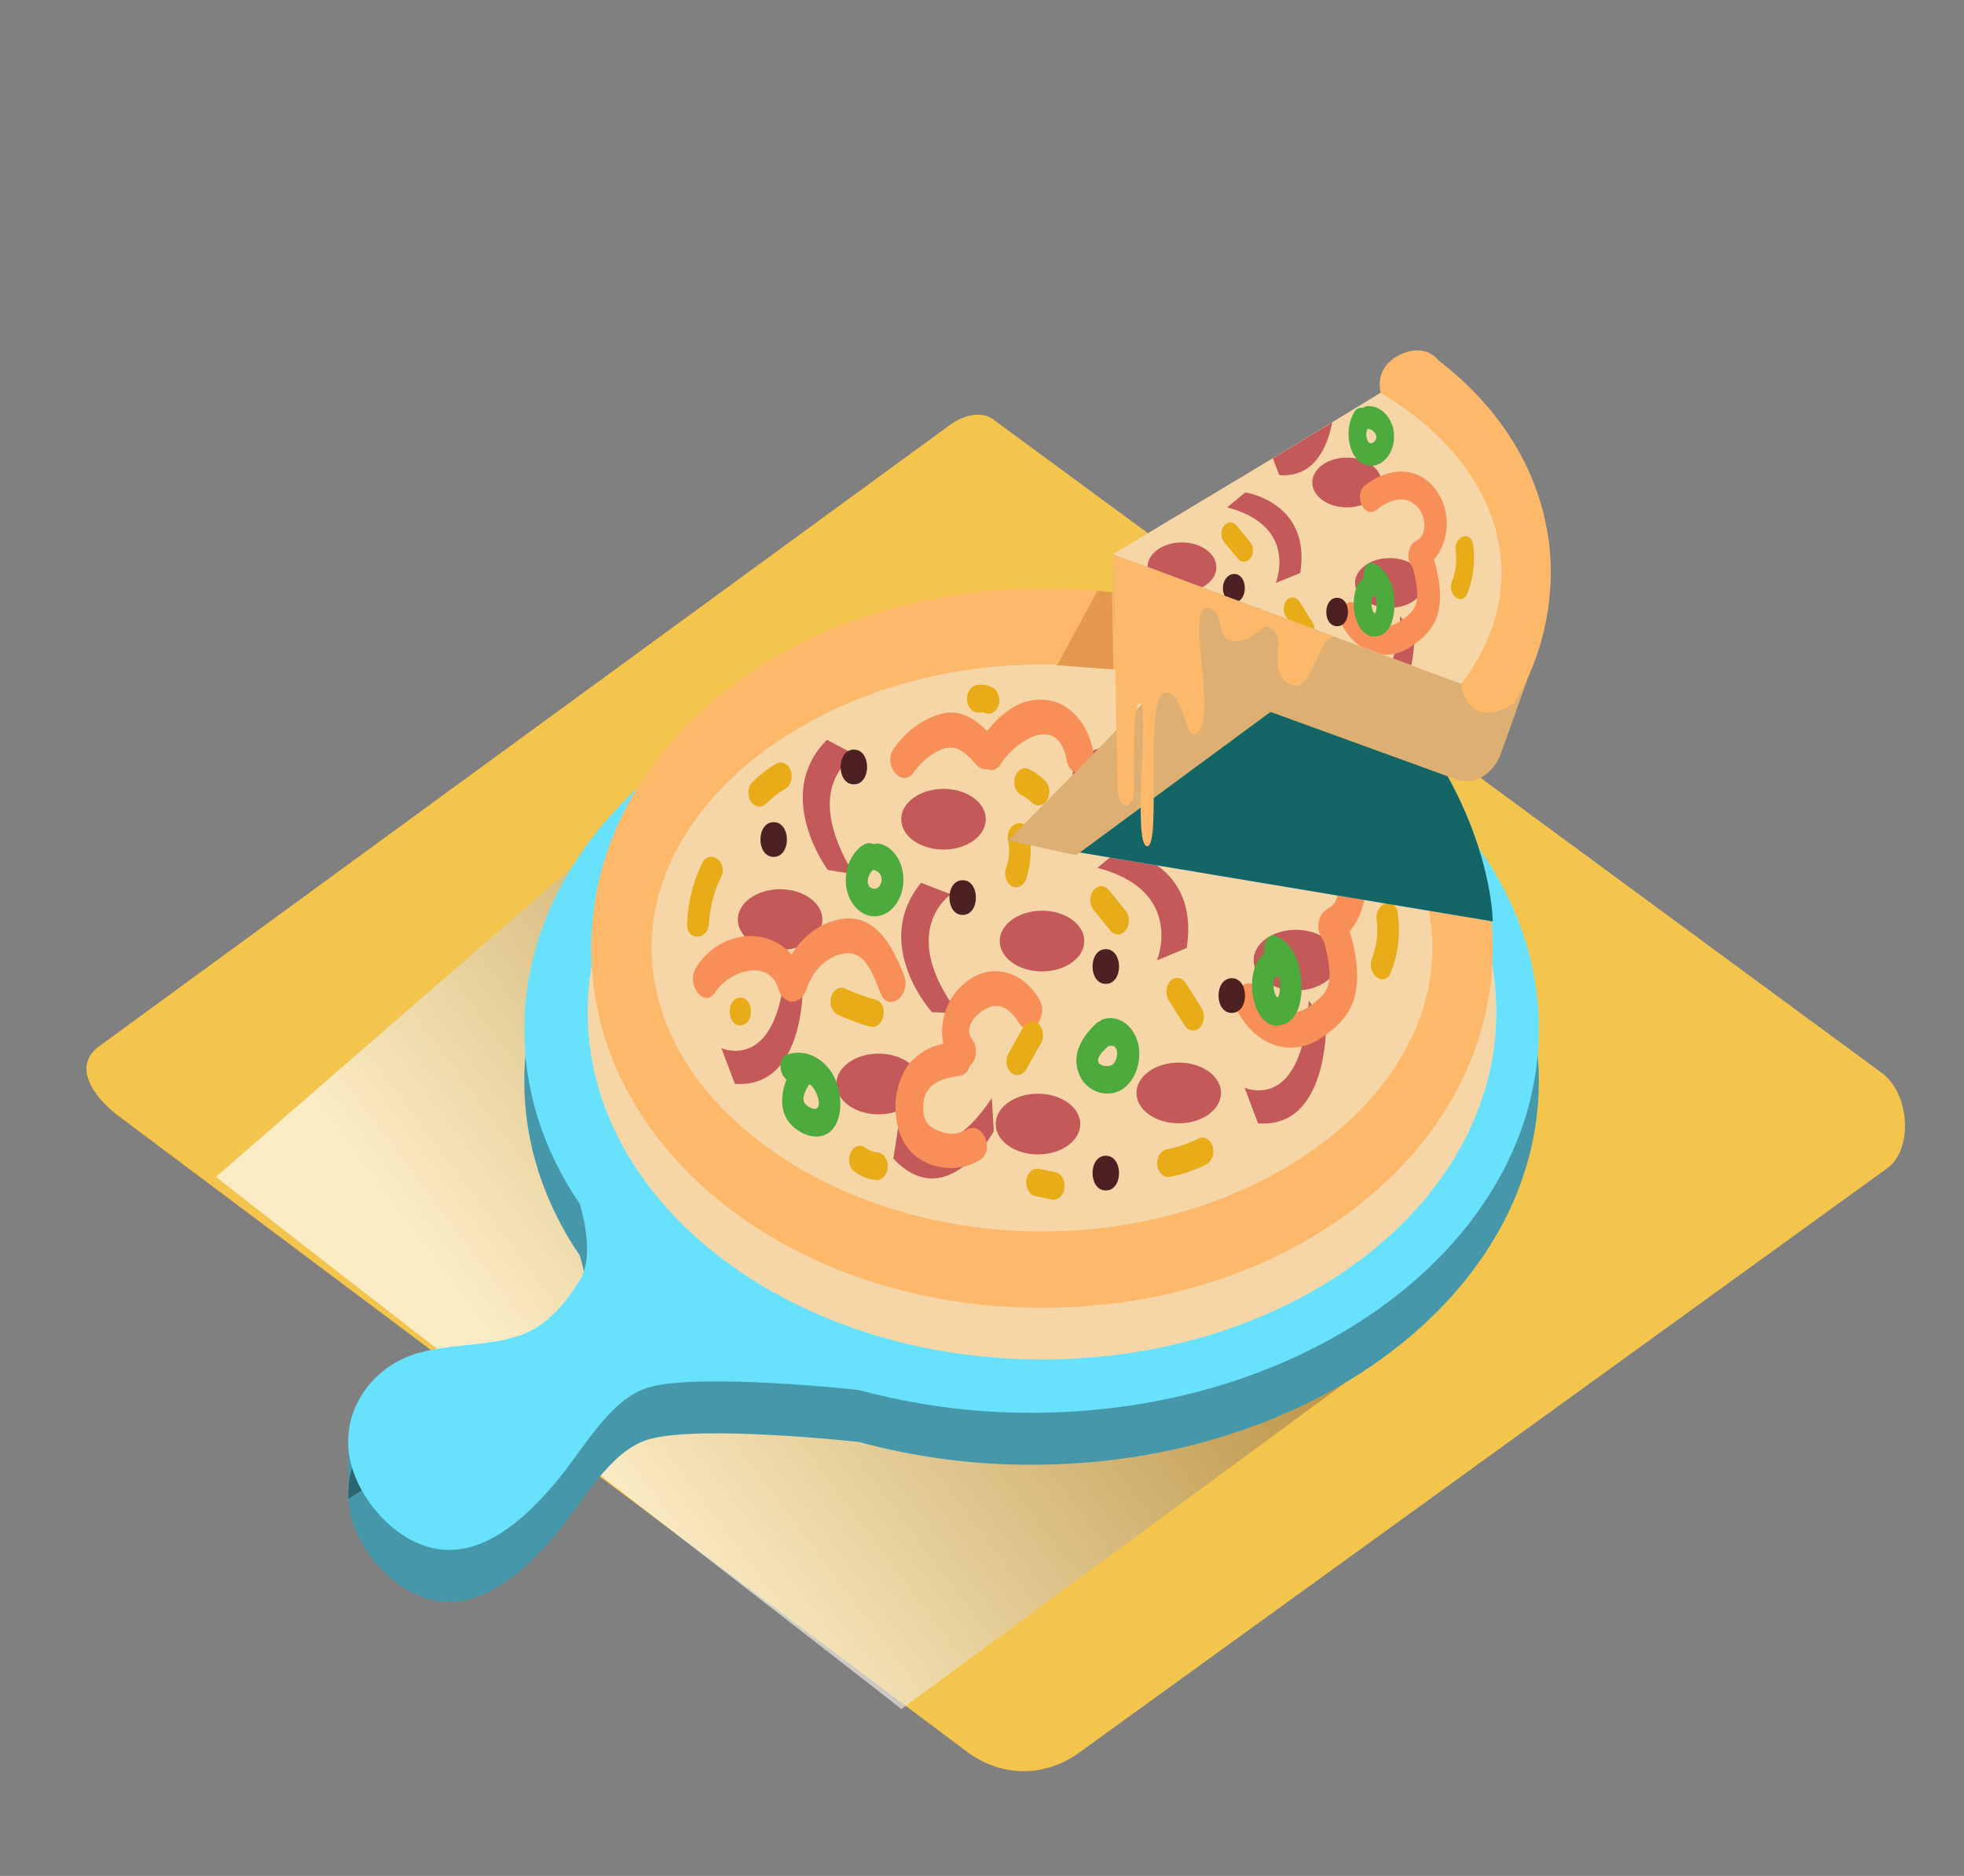 <svg width="669" height="639" viewBox="0 0 669 639" fill="none" xmlns="http://www.w3.org/2000/svg">
<rect x="0" y="0" width="669" height="639" fill="#808080" stroke="none"/>
<path d="M330.001 597.162L41.495 380.967C32.313 374.439 24.435 363.693 33.383 356.677L322.926 145.23C327.275 141.817 333.864 139.592 338.28 142.835L641.136 365.579C650.318 372.341 651.974 391.226 642.809 397.987L367.95 596.759C362.195 600.991 355.671 603.253 349.018 603.323C342.364 603.394 335.811 601.271 330.001 597.162Z" fill="#F4C54C"/>
<path style="mix-blend-mode:multiply" opacity="0.68" d="M306.987 582.177C306.987 582.177 482.115 453.689 485.142 451.04L194.679 295.613L73.59 400.849C77.537 404.516 303.007 578.552 306.987 582.177Z" fill="url(#paint0_linear_2_3)"/>
<path d="M351.376 237.706C255.892 237.706 178.59 296.185 178.59 368.25C178.59 389.657 185.397 409.857 197.455 427.597C197.455 427.597 203.108 444.554 197.455 453.71C192.137 462.401 185.514 469.586 177.001 472.447C165.293 476.369 152.9 475.097 141.159 478.806C124.3 484.444 111.506 503.902 122.979 525.097C127.212 532.538 132.949 538.396 139.587 542.054C158.536 552.355 175.646 538.832 189.277 522.681C198.726 511.49 207.674 494.173 220.954 490.294C238.432 485.207 292.504 491.163 292.504 491.163C311.86 496.393 331.601 499 351.392 498.942C446.825 498.942 524.178 440.442 524.178 368.292C524.178 296.142 446.808 237.706 351.376 237.706Z" fill="#68E1FD"/>
<path d="M118.597 490.654L118.664 510.557L134.168 500.616L118.597 490.654Z" fill="#68E1FD"/>
<path opacity="0.33" d="M351.376 237.706C255.892 237.706 178.59 296.185 178.59 368.25C178.59 389.657 185.397 409.857 197.455 427.597C197.455 427.597 203.108 444.554 197.455 453.71C192.137 462.401 185.514 469.586 177.001 472.447C165.293 476.369 152.9 475.097 141.159 478.806C124.3 484.444 111.506 503.902 122.979 525.097C127.212 532.538 132.949 538.396 139.587 542.054C158.536 552.355 175.646 538.832 189.277 522.681C198.726 511.49 207.674 494.173 220.954 490.294C238.432 485.207 292.504 491.163 292.504 491.163C311.86 496.393 331.601 499 351.392 498.942C446.825 498.942 524.178 440.442 524.178 368.292C524.178 296.142 446.808 237.706 351.376 237.706Z" fill="black"/>
<path opacity="0.33" d="M118.597 490.654L118.664 510.557L134.168 500.616L118.597 490.654Z" fill="black"/>
<path d="M351.376 220.071C255.943 220.071 178.59 278.571 178.59 350.721C178.59 372.129 185.397 392.328 197.455 410.069C197.455 410.069 203.108 427.025 197.455 436.182C192.137 444.872 185.514 452.057 177.001 454.919C165.293 458.84 152.9 457.568 141.159 461.277C124.3 466.703 111.506 486.203 122.996 507.229C127.206 514.73 132.939 520.647 139.587 524.355C158.536 534.656 175.646 521.134 189.277 504.983C198.726 493.791 207.674 476.475 220.954 472.596C238.432 467.509 292.504 473.465 292.504 473.465C311.86 478.695 331.601 481.302 351.392 481.244C446.825 481.244 524.178 422.744 524.178 350.594C524.178 278.444 446.808 220.071 351.376 220.071Z" fill="#68E1FD"/>
<path d="M354.938 463.079C440.417 463.079 509.711 410.08 509.711 344.702C509.711 279.324 440.417 226.324 354.938 226.324C269.459 226.324 200.165 279.324 200.165 344.702C200.165 410.08 269.459 463.079 354.938 463.079Z" fill="#F6D6A7"/>
<path d="M354.938 445.508C314.798 445.508 276.966 433.447 248.333 411.595C218.077 388.449 201.402 356.974 201.402 322.976C201.402 288.978 218.127 257.503 248.333 234.357C276.966 212.462 314.831 200.444 354.938 200.444C395.045 200.444 432.91 212.505 461.543 234.357C491.815 257.439 508.44 288.915 508.44 322.912C508.44 356.91 491.715 388.386 461.51 411.531C432.91 433.447 395.045 445.508 354.938 445.508ZM354.938 226.345C282.836 226.345 221.941 270.559 221.941 322.912C221.941 375.266 282.853 419.48 354.938 419.48C427.023 419.48 487.935 375.266 487.935 322.912C487.935 270.559 427.039 226.345 354.938 226.345Z" fill="#FDB86A"/>
<path d="M423.627 295.613C431.581 295.613 438.028 290.982 438.028 285.269C438.028 279.557 431.581 274.926 423.627 274.926C415.674 274.926 409.227 279.557 409.227 285.269C409.227 290.982 415.674 295.613 423.627 295.613Z" fill="#C35959"/>
<path d="M321.388 289.402C329.341 289.402 335.788 284.771 335.788 279.059C335.788 273.346 329.341 268.715 321.388 268.715C313.435 268.715 306.987 273.346 306.987 279.059C306.987 284.771 313.435 289.402 321.388 289.402Z" fill="#C35959"/>
<path d="M379.708 274.904C387.661 274.904 394.108 270.274 394.108 264.561C394.108 258.849 387.661 254.218 379.708 254.218C371.755 254.218 365.307 258.849 365.307 264.561C365.307 270.274 371.755 274.904 379.708 274.904Z" fill="#C35959"/>
<path d="M353.566 393.239C361.52 393.239 367.967 388.609 367.967 382.896C367.967 377.183 361.52 372.553 353.566 372.553C345.613 372.553 339.166 377.183 339.166 382.896C339.166 388.609 345.613 393.239 353.566 393.239Z" fill="#C35959"/>
<path d="M265.727 323.591C273.68 323.591 280.127 318.96 280.127 313.247C280.127 307.535 273.68 302.904 265.727 302.904C257.774 302.904 251.327 307.535 251.327 313.247C251.327 318.96 257.774 323.591 265.727 323.591Z" fill="#C35959"/>
<path d="M299.277 379.59C307.23 379.59 313.677 374.959 313.677 369.246C313.677 363.534 307.23 358.903 299.277 358.903C291.324 358.903 284.877 363.534 284.877 369.246C284.877 374.959 291.324 379.59 299.277 379.59Z" fill="#C35959"/>
<path d="M441.423 337.41C449.376 337.41 455.823 332.779 455.823 327.067C455.823 321.354 449.376 316.723 441.423 316.723C433.47 316.723 427.023 321.354 427.023 327.067C427.023 332.779 433.47 337.41 441.423 337.41Z" fill="#C35959"/>
<path d="M354.938 330.903C362.891 330.903 369.338 326.272 369.338 320.56C369.338 314.847 362.891 310.216 354.938 310.216C346.985 310.216 340.538 314.847 340.538 320.56C340.538 326.272 346.985 330.903 354.938 330.903Z" fill="#C35959"/>
<path d="M401.517 382.642C409.47 382.642 415.917 378.011 415.917 372.298C415.917 366.586 409.47 361.955 401.517 361.955C393.564 361.955 387.117 366.586 387.117 372.298C387.117 378.011 393.564 382.642 401.517 382.642Z" fill="#C35959"/>
<path d="M373.82 295.613L381.33 289.402C381.33 289.402 408.876 293.281 404.227 322.913L394.108 327.152C394.108 327.152 403.859 303.497 373.82 295.613Z" fill="#C35959"/>
<path d="M445.822 340.823L451.675 349.428C451.675 349.428 452.328 384.528 428.528 382.663L423.945 370.497C423.945 370.497 443.681 379.611 445.822 340.823Z" fill="#C35959"/>
<path d="M326.422 345.125L317.457 344.786C317.457 344.786 296.584 321.683 313.744 300.721L323.913 304.642C323.913 304.642 305.298 316.935 326.422 345.125Z" fill="#C35959"/>
<path d="M337.845 374.079L338.514 385.397C338.514 385.397 322.558 414.096 304.311 394.66L306.335 381.434C306.335 381.434 317.892 403.646 337.845 374.079Z" fill="#C35959"/>
<path d="M290.865 297.796L281.967 296.333C281.967 296.333 262.984 270.75 281.682 252.013L291.5 257.185C291.5 257.185 272.015 267.126 290.865 297.796Z" fill="#C35959"/>
<path d="M267.6 327.342L273.454 335.948C273.454 335.948 274.106 371.048 250.306 369.182L245.724 357.016C245.724 357.016 265.459 366.13 267.6 327.342Z" fill="#C35959"/>
<path d="M412.756 240.398L418.61 249.003C418.61 249.003 419.262 284.103 395.463 282.238L390.88 270.072C390.88 270.072 410.615 279.228 412.756 240.398Z" fill="#C35959"/>
<path d="M353.851 340.166C351.004 335.376 346.819 332.148 342.155 331.143C337.49 330.138 332.699 331.433 328.763 334.761C322.926 339.339 319.631 347.838 321.371 355.554C317.025 356.299 312.951 358.659 309.663 362.336C307.709 364.976 306.307 368.194 305.585 371.696C304.864 375.198 304.846 378.874 305.532 382.387C307.957 397.479 324.415 401.103 333.864 395.105C339.216 391.65 334.5 381.455 329.148 384.888C326.298 386.49 323.073 386.649 320.133 385.333C316.504 384.041 314.397 382.218 314.48 376.982C314.614 368.377 321.722 367.36 327.091 366.385C327.824 366.317 328.524 365.968 329.097 365.385C329.67 364.803 330.091 364.013 330.302 363.121C330.882 362.654 331.372 362.03 331.738 361.293C332.104 360.557 332.337 359.726 332.418 358.862C332.5 357.998 332.429 357.122 332.21 356.296C331.992 355.471 331.631 354.718 331.155 354.091C327.693 349.492 333.547 344.49 336.607 343.239C341.223 341.374 344.435 344.256 347.244 348.623C351.041 354.43 357.614 346.016 353.851 340.166Z" fill="#F88F58"/>
<path d="M372.365 255.913C371.515 251.237 369.514 247.025 366.653 243.882C363.791 240.739 360.216 238.829 356.443 238.427C348.582 237.473 341.575 242.136 336.273 249.025C332.192 244.998 327.626 242.03 322.157 242.814C315.383 244.144 309.176 248.388 304.579 254.832C300.414 260.322 307.004 268.694 311.185 263.205C313.951 259.239 317.564 256.375 321.588 254.959C326.171 253.603 329.282 256.761 332.56 260.47C333.054 261.056 333.646 261.493 334.292 261.75C334.937 262.007 335.62 262.077 336.29 261.954C337.072 262.376 337.945 262.446 338.763 262.153C339.581 261.86 340.296 261.221 340.789 260.343C346.04 252.225 360.424 242.751 363.367 259.05C364.705 266.384 373.703 263.247 372.365 255.913Z" fill="#F88F58"/>
<path d="M462.028 290.61C454.636 277.639 440.871 278.783 431.137 286.371C426.12 290.377 430.736 300.615 435.854 296.588C440.971 292.56 447.293 290.081 452.461 294.934C456.158 298.41 457.646 307.016 452.261 309.559C451.458 309.956 450.749 310.608 450.202 311.452C449.656 312.296 449.29 313.305 449.141 314.381C448.991 315.456 449.063 316.562 449.349 317.593C449.634 318.623 450.125 319.543 450.772 320.263C451.942 323.798 452.659 327.548 452.896 331.37C453.08 337.198 450.438 339.53 446.808 342.264C440.62 346.97 433.295 345.761 429.247 337.728C426.019 331.37 417.941 337.262 421.186 343.705C424.074 349.678 428.649 354.033 433.98 355.883C439.312 357.734 444.999 356.941 449.886 353.667C454.636 350.53 459.67 346.27 461.426 339.551C463.299 332.323 461.794 324.184 459.754 317.147C462.68 313.883 464.536 309.35 464.957 304.439C465.378 299.527 464.333 294.594 462.028 290.61Z" fill="#F88F58"/>
<path d="M307.924 332.217C303.509 320.645 297.203 311.022 286.181 313.141C279.641 314.293 273.701 318.589 269.59 325.138C260.877 315.155 244.787 317.402 237.127 329.526C233.414 335.418 239.97 343.833 243.733 337.898C248.166 330.882 262.131 325.901 265.275 337.241C265.624 338.317 266.199 339.251 266.937 339.941C267.676 340.632 268.55 341.052 269.464 341.157C270.378 341.262 271.297 341.047 272.122 340.536C272.946 340.025 273.644 339.237 274.139 338.258C274.393 337.82 274.601 337.343 274.758 336.838C275.825 333.722 277.496 330.998 279.616 328.919C281.736 326.84 284.236 325.474 286.884 324.947C294.209 323.167 297.153 331.052 299.879 338.173C302.605 345.295 310.533 339 307.924 332.217Z" fill="#F88F58"/>
<path d="M360.089 275.116C354.085 275.116 354.068 286.944 360.089 286.944C366.11 286.944 366.11 275.116 360.089 275.116Z" fill="#4D2122"/>
<path d="M327.91 299.831C321.906 299.831 321.889 311.658 327.91 311.658C333.931 311.658 333.915 299.831 327.91 299.831Z" fill="#4D2122"/>
<path d="M290.848 255.341C284.843 255.341 284.827 267.168 290.848 267.168C296.869 267.168 296.852 255.341 290.848 255.341Z" fill="#4D2122"/>
<path d="M376.664 323.315C370.659 323.315 370.643 335.142 376.664 335.142C382.685 335.142 382.685 323.315 376.664 323.315Z" fill="#4D2122"/>
<path d="M376.664 393.685C370.659 393.685 370.643 405.512 376.664 405.512C382.685 405.512 382.685 393.685 376.664 393.685Z" fill="#4D2122"/>
<path d="M419.58 333.214C413.576 333.214 413.559 345.041 419.58 345.041C425.601 345.041 425.601 333.214 419.58 333.214Z" fill="#4D2122"/>
<path d="M263.536 280.055C257.532 280.055 257.515 291.882 263.536 291.882C269.557 291.882 269.557 280.055 263.536 280.055Z" fill="#4D2122"/>
<path d="M387.786 355.872C387.081 352.796 385.478 350.177 383.303 348.547C381.128 346.917 378.544 346.398 376.078 347.097C375.545 347.229 375.042 347.512 374.607 347.923C374.202 348.011 373.819 348.214 373.486 348.517C369.321 352.459 364.822 358.373 367.398 365.473C369.706 371.832 376.58 373.951 381.464 371.535C383.812 370.299 385.738 368.045 386.896 365.175C388.054 362.306 388.369 359.009 387.786 355.872ZM378.654 362.824C377.65 363.375 374.623 363.375 374.088 361.637C373.553 359.899 376.296 357.525 377.182 356.698L377.55 356.296H378.002C381.33 355.342 381.146 361.488 378.654 362.845V362.824Z" fill="#4DAA3D"/>
<path d="M442.811 262.569C442.021 259.8 440.544 257.431 438.603 255.815C436.661 254.199 434.359 253.423 432.04 253.603C431.403 253.664 430.788 253.926 430.251 254.366C429.522 254.159 428.761 254.253 428.077 254.635C427.394 255.016 426.825 255.665 426.454 256.486C423.828 261.89 423.293 268.864 426.571 274.035C427.961 276.273 429.955 277.779 432.169 278.264C434.383 278.75 436.661 278.179 438.563 276.664C440.426 275.271 441.861 273.118 442.632 270.558C443.404 267.997 443.467 265.181 442.811 262.569ZM434.8 268.503C434.604 268.722 434.372 268.88 434.119 268.964C433.867 269.049 433.603 269.057 433.348 268.989C433.093 268.921 432.854 268.779 432.65 268.573C432.446 268.367 432.283 268.104 432.174 267.804C431.862 267.075 431.699 266.259 431.699 265.43C431.699 264.601 431.862 263.785 432.174 263.056C434.432 262.95 437.576 266.151 434.85 268.503H434.8Z" fill="#4DAA3D"/>
<path d="M443.213 333.489C442.594 326.918 440.051 321.429 435.051 319.034C431.906 317.529 430.033 321.535 430.686 324.82C422.574 330.988 426.872 353.137 437.61 348.835C442.711 346.8 443.815 339.339 443.213 333.489ZM435.854 337.919C435.101 343.578 432.375 333.68 434.649 332.832C434.972 332.712 435.281 332.541 435.569 332.323C435.982 334.147 436.09 336.06 435.887 337.94L435.854 337.919Z" fill="#4DAA3D"/>
<path d="M299.578 287.389C298.929 287.241 298.261 287.307 297.638 287.579C297.079 287.31 296.481 287.187 295.883 287.22C295.285 287.253 294.698 287.44 294.159 287.77C292.133 288.991 290.463 290.994 289.39 293.492C288.318 295.99 287.897 298.855 288.188 301.675C288.479 303.933 289.255 306.046 290.43 307.783C291.606 309.519 293.136 310.812 294.853 311.52C296.57 312.227 298.408 312.322 300.164 311.794C301.921 311.266 303.529 310.135 304.812 308.526C306.096 306.916 307.004 304.89 307.439 302.669C307.874 300.449 307.818 298.119 307.278 295.936C306.737 293.753 305.733 291.801 304.374 290.293C303.016 288.785 301.357 287.78 299.578 287.389ZM297.621 302.713C294.427 302.183 295.497 298.092 297.304 296.354H297.588C298.976 296.651 300.414 297.69 300.297 299.746C300.283 300.167 300.201 300.581 300.057 300.962C299.914 301.342 299.711 301.682 299.461 301.961C299.211 302.24 298.919 302.453 298.603 302.586C298.287 302.718 297.953 302.769 297.621 302.734V302.713Z" fill="#4DAA3D"/>
<path d="M283.572 365.749C281.823 362.939 279.478 360.82 276.812 359.641C274.145 358.462 271.269 358.272 268.52 359.093C264.807 359.984 265.259 365.791 267.901 367.699C265.994 372.659 265.459 378.445 269.089 382.684C272.718 386.923 280.077 389.445 283.991 384.168C287.586 379.229 286.483 370.751 283.572 365.749ZM278.555 377.194C277.869 378.551 274.942 377.025 274.14 375.838C272.902 374.015 274.507 371.175 275.661 369.288C276.029 369.534 276.376 369.825 276.698 370.157C277.886 371.408 279.625 375.181 278.605 377.194H278.555Z" fill="#4DAA3D"/>
<path d="M350.606 283.785C349.502 277.872 342.244 280.373 343.414 286.308C343.999 289.249 343.811 292.352 342.879 295.146C342.41 296.237 342.288 297.513 342.537 298.715C342.785 299.916 343.386 300.952 344.217 301.611C345.073 302.232 346.087 302.402 347.041 302.085C347.995 301.768 348.813 300.989 349.318 299.915C351.168 294.876 351.622 289.193 350.606 283.785Z" fill="#E8AC18"/>
<path d="M383.454 310.216L377.768 303.243C377.421 302.803 377.009 302.454 376.555 302.216C376.102 301.978 375.616 301.856 375.125 301.856C374.634 301.856 374.148 301.978 373.695 302.216C373.241 302.454 372.83 302.803 372.483 303.243C372.135 303.683 371.86 304.205 371.672 304.78C371.485 305.354 371.388 305.97 371.388 306.592C371.388 307.214 371.485 307.83 371.672 308.404C371.86 308.979 372.135 309.501 372.483 309.941L378.169 316.914C378.87 317.802 379.82 318.301 380.812 318.301C381.803 318.301 382.753 317.802 383.454 316.914C384.155 316.026 384.549 314.821 384.549 313.565C384.549 312.309 384.155 311.105 383.454 310.216Z" fill="#E8AC18"/>
<path d="M353.449 348.517C352.591 347.912 351.581 347.751 350.63 348.067C349.68 348.383 348.862 349.151 348.348 350.212L343.331 359.157C342.841 360.242 342.707 361.527 342.957 362.736C343.207 363.945 343.822 364.981 344.669 365.622C345.528 366.226 346.538 366.387 347.488 366.071C348.438 365.756 349.256 364.987 349.77 363.926L354.787 354.981C355.277 353.897 355.412 352.611 355.161 351.402C354.911 350.193 354.296 349.157 353.449 348.517Z" fill="#E8AC18"/>
<path d="M409.043 342.964L403.658 334.485C402.954 333.605 402.004 333.112 401.015 333.112C400.026 333.112 399.077 333.605 398.373 334.485C397.694 335.388 397.315 336.587 397.315 337.834C397.315 339.081 397.694 340.28 398.373 341.183L403.758 349.661C404.462 350.542 405.412 351.035 406.401 351.035C407.39 351.035 408.339 350.542 409.043 349.661C409.722 348.759 410.101 347.559 410.101 346.312C410.101 345.065 409.722 343.866 409.043 342.964Z" fill="#E8AC18"/>
<path d="M413.191 390.972C412.922 389.765 412.288 388.741 411.427 388.122C410.566 387.503 409.547 387.339 408.592 387.665C404.815 389.53 400.89 390.866 396.884 391.65C395.932 391.991 395.124 392.795 394.636 393.886C394.147 394.977 394.018 396.267 394.275 397.479C394.559 398.673 395.196 399.683 396.052 400.299C396.909 400.915 397.92 401.089 398.875 400.785C402.88 400.001 406.806 398.665 410.582 396.8C411.522 396.436 412.317 395.628 412.802 394.544C413.287 393.46 413.427 392.182 413.191 390.972Z" fill="#E8AC18"/>
<path d="M359.989 399.386L354.252 398.22C353.297 397.917 352.286 398.091 351.43 398.706C350.574 399.322 349.937 400.332 349.653 401.527C349.4 402.738 349.532 404.026 350.019 405.116C350.507 406.205 351.312 407.009 352.262 407.356L357.915 408.521C358.87 408.825 359.881 408.651 360.737 408.036C361.594 407.42 362.23 406.41 362.514 405.215C362.771 404.018 362.651 402.742 362.18 401.655C361.709 400.568 360.923 399.754 359.989 399.386Z" fill="#E8AC18"/>
<path d="M476.111 311.022C475.308 305.023 468.116 307.567 468.919 313.544C469.488 317.942 468.937 322.456 467.347 326.431C465.206 331.857 471.645 336.668 473.786 331.2C476.28 324.976 477.096 317.889 476.111 311.022Z" fill="#E8AC18"/>
<path d="M399.376 239.19L393.573 238.045C392.618 237.742 391.607 237.916 390.751 238.531C389.894 239.147 389.258 240.157 388.973 241.352C388.721 242.563 388.852 243.851 389.34 244.941C389.827 246.03 390.633 246.834 391.582 247.181L397.386 248.325C398.341 248.629 399.352 248.455 400.208 247.839C401.065 247.224 401.701 246.213 401.985 245.019C402.238 243.808 402.107 242.519 401.619 241.43C401.131 240.34 400.326 239.536 399.376 239.19Z" fill="#E8AC18"/>
<path d="M337.694 233.976C335.907 233.177 333.982 233.009 332.125 233.488C331.17 233.825 330.36 234.627 329.871 235.72C329.382 236.812 329.254 238.106 329.516 239.317C329.804 240.509 330.441 241.516 331.296 242.131C332.152 242.746 333.16 242.922 334.115 242.624H333.915H334.634H334.935C335.201 242.719 335.464 242.832 335.721 242.963C336.677 243.295 337.697 243.133 338.559 242.513C339.422 241.894 340.055 240.866 340.32 239.656C340.522 238.465 340.364 237.221 339.878 236.169C339.392 235.118 338.613 234.335 337.694 233.976Z" fill="#E8AC18"/>
<path d="M239.168 294.065C236.127 300.236 234.361 307.277 234.033 314.54C233.715 320.623 241.191 320.602 241.492 314.54C241.799 308.956 243.214 303.561 245.607 298.855C248.182 293.663 241.726 288.894 239.168 294.065Z" fill="#E8AC18"/>
<path d="M252.18 339.827C247.379 339.827 247.363 349.28 252.18 349.28C256.996 349.28 256.996 339.827 252.18 339.827Z" fill="#E8AC18"/>
<path d="M298.341 340.547C294.697 339.544 291.11 338.234 287.603 336.626C286.647 336.3 285.629 336.464 284.768 337.083C283.907 337.702 283.273 338.726 283.004 339.933C282.76 341.143 282.895 342.426 283.382 343.513C283.868 344.6 284.668 345.406 285.613 345.761C289.119 347.369 292.706 348.679 296.35 349.683C301.05 350.954 303.04 341.84 298.341 340.547Z" fill="#E8AC18"/>
<path d="M298.692 392.519C297.295 392.413 295.942 391.859 294.761 390.908C293.909 390.303 292.902 390.146 291.959 390.471C291.016 390.796 290.212 391.577 289.718 392.647C289.225 393.716 289.083 394.988 289.322 396.189C289.562 397.39 290.164 398.424 290.998 399.068C293.341 400.808 295.98 401.804 298.692 401.972C299.678 401.961 300.622 401.459 301.319 400.575C302.017 399.691 302.413 398.496 302.421 397.245C302.4 396 302 394.814 301.305 393.933C300.611 393.053 299.674 392.546 298.692 392.519Z" fill="#E8AC18"/>
<path d="M356.376 266.32C354.516 264.418 352.427 262.908 350.188 261.848C349.232 261.516 348.211 261.678 347.349 262.297C346.487 262.917 345.854 263.944 345.589 265.155C345.349 266.365 345.486 267.646 345.972 268.731C346.458 269.817 347.255 270.623 348.198 270.983L348.482 271.11L348.817 271.301L349.686 271.874L350.523 272.509C350.64 272.509 351.727 273.633 351.091 272.997C351.803 273.857 352.75 274.337 353.734 274.337C354.718 274.337 355.664 273.857 356.376 272.997C357.062 272.103 357.445 270.905 357.445 269.659C357.445 268.412 357.062 267.214 356.376 266.32Z" fill="#E8AC18"/>
<path d="M269.189 262.039C268.675 260.978 267.857 260.209 266.907 259.893C265.957 259.577 264.947 259.739 264.088 260.343C261.21 262.059 258.499 264.192 256.01 266.702C255.311 267.592 254.919 268.796 254.919 270.051C254.919 271.306 255.311 272.51 256.01 273.4C256.722 274.26 257.668 274.74 258.652 274.74C259.636 274.74 260.582 274.26 261.295 273.4C263.325 271.448 265.524 269.798 267.851 268.482C268.693 267.842 269.305 266.81 269.555 265.606C269.805 264.402 269.674 263.122 269.189 262.039Z" fill="#E8AC18"/>
<path d="M434.131 203.751L343.398 286.308L508.473 313.862C508.473 313.862 508.44 251.568 434.131 203.751Z" fill="#68E1FD"/>
<path d="M434.131 203.751L343.398 286.308L508.473 313.862C508.473 313.862 508.44 251.568 434.131 203.751Z" fill="#146666"/>
<path d="M366.579 291.31L451.675 228.571L415.081 213.289L343.398 286.308L366.579 291.31Z" fill="#DDAF73"/>
<path d="M379.223 188.872V208.774C379.223 212.886 380.279 216.886 382.231 220.17C384.183 223.455 386.926 225.845 390.044 226.981L495.93 265.451C498.932 266.546 502.144 266.233 504.979 264.571C507.814 262.909 510.082 260.009 511.367 256.401L521.101 229.122" fill="#DDAF73"/>
<path d="M379.223 188.872L380.694 269.584C380.694 269.584 380.962 273.824 383.454 274.332C385.946 274.841 386.331 268.991 386.331 268.991C386.331 268.991 385.377 238.427 388.438 239.487C391.499 240.546 385.628 287.961 390.763 288.237C395.898 288.512 389.391 235.248 397.068 235.968C404.745 236.689 403.206 255.659 408.575 248.686C413.944 241.712 404.16 206.951 411.067 207.163C417.974 207.375 413.158 219.139 421.42 218.355C429.682 217.57 428.862 210.979 433.579 214.412C438.295 217.846 431.405 228.804 439.265 233.043C447.126 237.282 448.715 216.511 454.468 216.977L379.223 188.872Z" fill="#FDB86A"/>
<path d="M515.682 239.487C519.495 230.245 524.044 220.05 524.044 209.813C524.044 176.154 506.767 149.681 472.732 132.301C441.59 151.377 410.348 170.008 379.072 188.808C427.324 206.464 467.547 222 515.682 239.487Z" fill="#F6D6A7"/>
<path d="M511.45 195.188C511.45 208.732 506.433 221.619 497.769 232.916L515.682 239.487C523.676 226.926 528.106 211.324 528.259 195.188C528.259 167.337 514.612 141.563 489.792 122.614L489.273 122.233L470.29 133.848C495.227 148.494 511.45 170.749 511.45 195.188Z" fill="#FDB86A"/>
<path d="M458.8 172.827C465.312 172.827 470.591 169.031 470.591 164.348C470.591 159.666 465.312 155.87 458.8 155.87C452.288 155.87 447.009 159.666 447.009 164.348C447.009 169.031 452.288 172.827 458.8 172.827Z" fill="#C35959"/>
<path d="M473.368 207.057C479.88 207.057 485.159 203.262 485.159 198.579C485.159 193.897 479.88 190.101 473.368 190.101C466.856 190.101 461.577 193.897 461.577 198.579C461.577 203.262 466.856 207.057 473.368 207.057Z" fill="#C35959"/>
<path d="M409.545 200.042C412.439 198.494 414.328 196.036 414.328 193.238C414.328 188.554 409.043 184.76 402.621 184.76C396.199 184.76 390.913 188.469 390.913 193.09L409.545 200.042Z" fill="#C35959"/>
<path d="M418.008 172.827L424.163 167.74C424.163 167.74 446.708 170.919 442.911 195.188L434.549 198.579C434.549 198.579 442.61 179.27 418.008 172.827Z" fill="#C35959"/>
<path d="M480.76 226.621C481.41 223.443 481.747 220.175 481.764 216.892L476.964 209.855C476.793 214.806 475.968 219.685 474.522 224.289L480.76 226.621Z" fill="#C35959"/>
<path d="M433.579 156.124L435.736 161.847C447.795 162.801 452.177 152.161 453.783 143.916L433.579 156.124Z" fill="#C35959"/>
<path d="M463.282 220.071L471.193 223.018C474.383 223.2 477.552 222.3 480.375 220.411C484.256 217.846 488.387 214.37 489.825 208.859C491.364 202.945 490.126 196.269 488.454 190.525C490.866 187.848 492.396 184.119 492.74 180.079C493.084 176.039 492.216 171.982 490.31 168.715C484.256 158.117 472.983 159.028 465.022 165.302C460.857 168.587 464.687 176.981 468.885 173.674C473.083 170.368 478.251 168.333 482.483 172.318C485.51 175.158 486.731 182.216 482.316 184.293C481.661 184.623 481.083 185.16 480.638 185.852C480.194 186.545 479.896 187.37 479.773 188.249C479.651 189.129 479.708 190.033 479.939 190.877C480.171 191.72 480.568 192.475 481.095 193.068C482.03 195.967 482.594 199.037 482.767 202.161C482.918 206.93 480.76 208.838 477.75 211.085C472.732 214.921 466.678 213.946 463.366 207.354C460.724 202.119 454.117 206.973 456.76 212.25C458.399 215.491 460.638 218.176 463.282 220.071Z" fill="#F88F58"/>
<path d="M422.055 204.705C425.15 202.734 424.598 195.506 420.383 195.506C419.7 195.507 419.031 195.74 418.443 196.18C417.855 196.619 417.371 197.25 417.04 198.007C416.709 198.763 416.544 199.618 416.561 200.482C416.578 201.347 416.778 202.19 417.138 202.924L422.055 204.705Z" fill="#4D2122"/>
<path d="M455.472 203.624C450.555 203.624 450.538 213.31 455.472 213.31C460.406 213.31 460.406 203.624 455.472 203.624Z" fill="#4D2122"/>
<path d="M474.505 145.696C473.861 143.427 472.654 141.484 471.065 140.158C469.476 138.832 467.59 138.194 465.691 138.341C465.166 138.393 464.66 138.612 464.219 138.977C463.62 138.809 462.995 138.889 462.434 139.206C461.874 139.523 461.409 140.059 461.108 140.736C459.943 142.847 459.326 145.366 459.344 147.942C459.362 150.518 460.014 153.023 461.209 155.107C462.349 156.935 463.984 158.163 465.796 158.554C467.609 158.946 469.472 158.473 471.026 157.227C472.549 156.086 473.722 154.325 474.353 152.231C474.985 150.137 475.038 147.834 474.505 145.696ZM467.949 150.55C467.787 150.726 467.596 150.853 467.389 150.92C467.183 150.988 466.967 150.994 466.759 150.939C466.55 150.884 466.354 150.768 466.186 150.601C466.019 150.435 465.883 150.221 465.791 149.978C465.534 149.38 465.399 148.709 465.399 148.028C465.399 147.346 465.534 146.676 465.791 146.078C467.631 146.078 470.207 148.685 467.949 150.614V150.55Z" fill="#4DAA3D"/>
<path d="M474.856 203.857C474.752 201.278 474.066 198.791 472.88 196.691C471.695 194.591 470.059 192.966 468.166 192.009C465.591 190.779 464.052 194.128 464.587 196.735C457.897 201.78 461.459 219.923 470.257 216.405C474.421 214.751 475.308 208.626 474.856 203.857ZM468.835 207.481C468.216 212.102 465.992 203.984 467.848 203.242C468.112 203.141 468.365 202.998 468.601 202.818C468.937 204.334 469.017 205.923 468.835 207.481Z" fill="#4DAA3D"/>
<path d="M425.902 184.781L421.253 179.079C420.968 178.719 420.631 178.433 420.259 178.238C419.887 178.043 419.489 177.942 419.087 177.942C418.684 177.942 418.286 178.043 417.915 178.238C417.543 178.433 417.205 178.719 416.921 179.079C416.636 179.44 416.411 179.868 416.257 180.339C416.103 180.81 416.024 181.314 416.024 181.824C416.024 182.334 416.103 182.839 416.257 183.31C416.411 183.781 416.636 184.208 416.921 184.569L421.57 190.207C422.145 190.935 422.924 191.344 423.736 191.344C424.138 191.344 424.537 191.243 424.908 191.048C425.28 190.853 425.618 190.567 425.902 190.207C426.187 189.846 426.412 189.419 426.566 188.948C426.72 188.477 426.799 187.972 426.799 187.462C426.799 186.952 426.72 186.448 426.566 185.977C426.412 185.506 426.187 185.078 425.902 184.717V184.781Z" fill="#E8AC18"/>
<path d="M438.596 210.873L447.712 214.285C447.655 213.297 447.357 212.357 446.859 211.593L442.46 204.641C441.884 203.918 441.105 203.512 440.294 203.512C439.483 203.512 438.704 203.918 438.128 204.641C437.569 205.379 437.257 206.363 437.257 207.386C437.257 208.409 437.569 209.393 438.128 210.131L438.596 210.873Z" fill="#E8AC18"/>
<path d="M501.75 185.438C501.098 180.542 495.211 182.619 495.846 187.557C496.319 191.174 495.868 194.887 494.558 198.155C492.886 202.606 498.07 206.633 499.843 202.076C501.906 196.947 502.577 191.099 501.75 185.438Z" fill="#E8AC18"/>
<path d="M470.357 133.848C470.357 133.848 467.664 125.56 476.579 121.003C485.493 116.446 489.842 122.614 489.842 122.614" fill="#FDB86A"/>
<path d="M497.769 232.916C497.948 235.04 498.607 237.053 499.666 238.715C500.725 240.376 502.14 241.616 503.74 242.284C509.293 244.404 515.699 239.487 515.699 239.487" fill="#FDB86A"/>
<path d="M379.223 228.041L360.089 226.621L373.821 201.229L378.838 201.737L379.223 228.041Z" fill="#E5994C"/>
<defs>
<linearGradient id="paint0_linear_2_3" x1="408.441" y1="270.411" x2="164.484" y2="453.443" gradientUnits="userSpaceOnUse">
<stop stop-color="#7F4E00"/>
<stop offset="1" stop-color="white"/>
</linearGradient>
</defs>
</svg>
